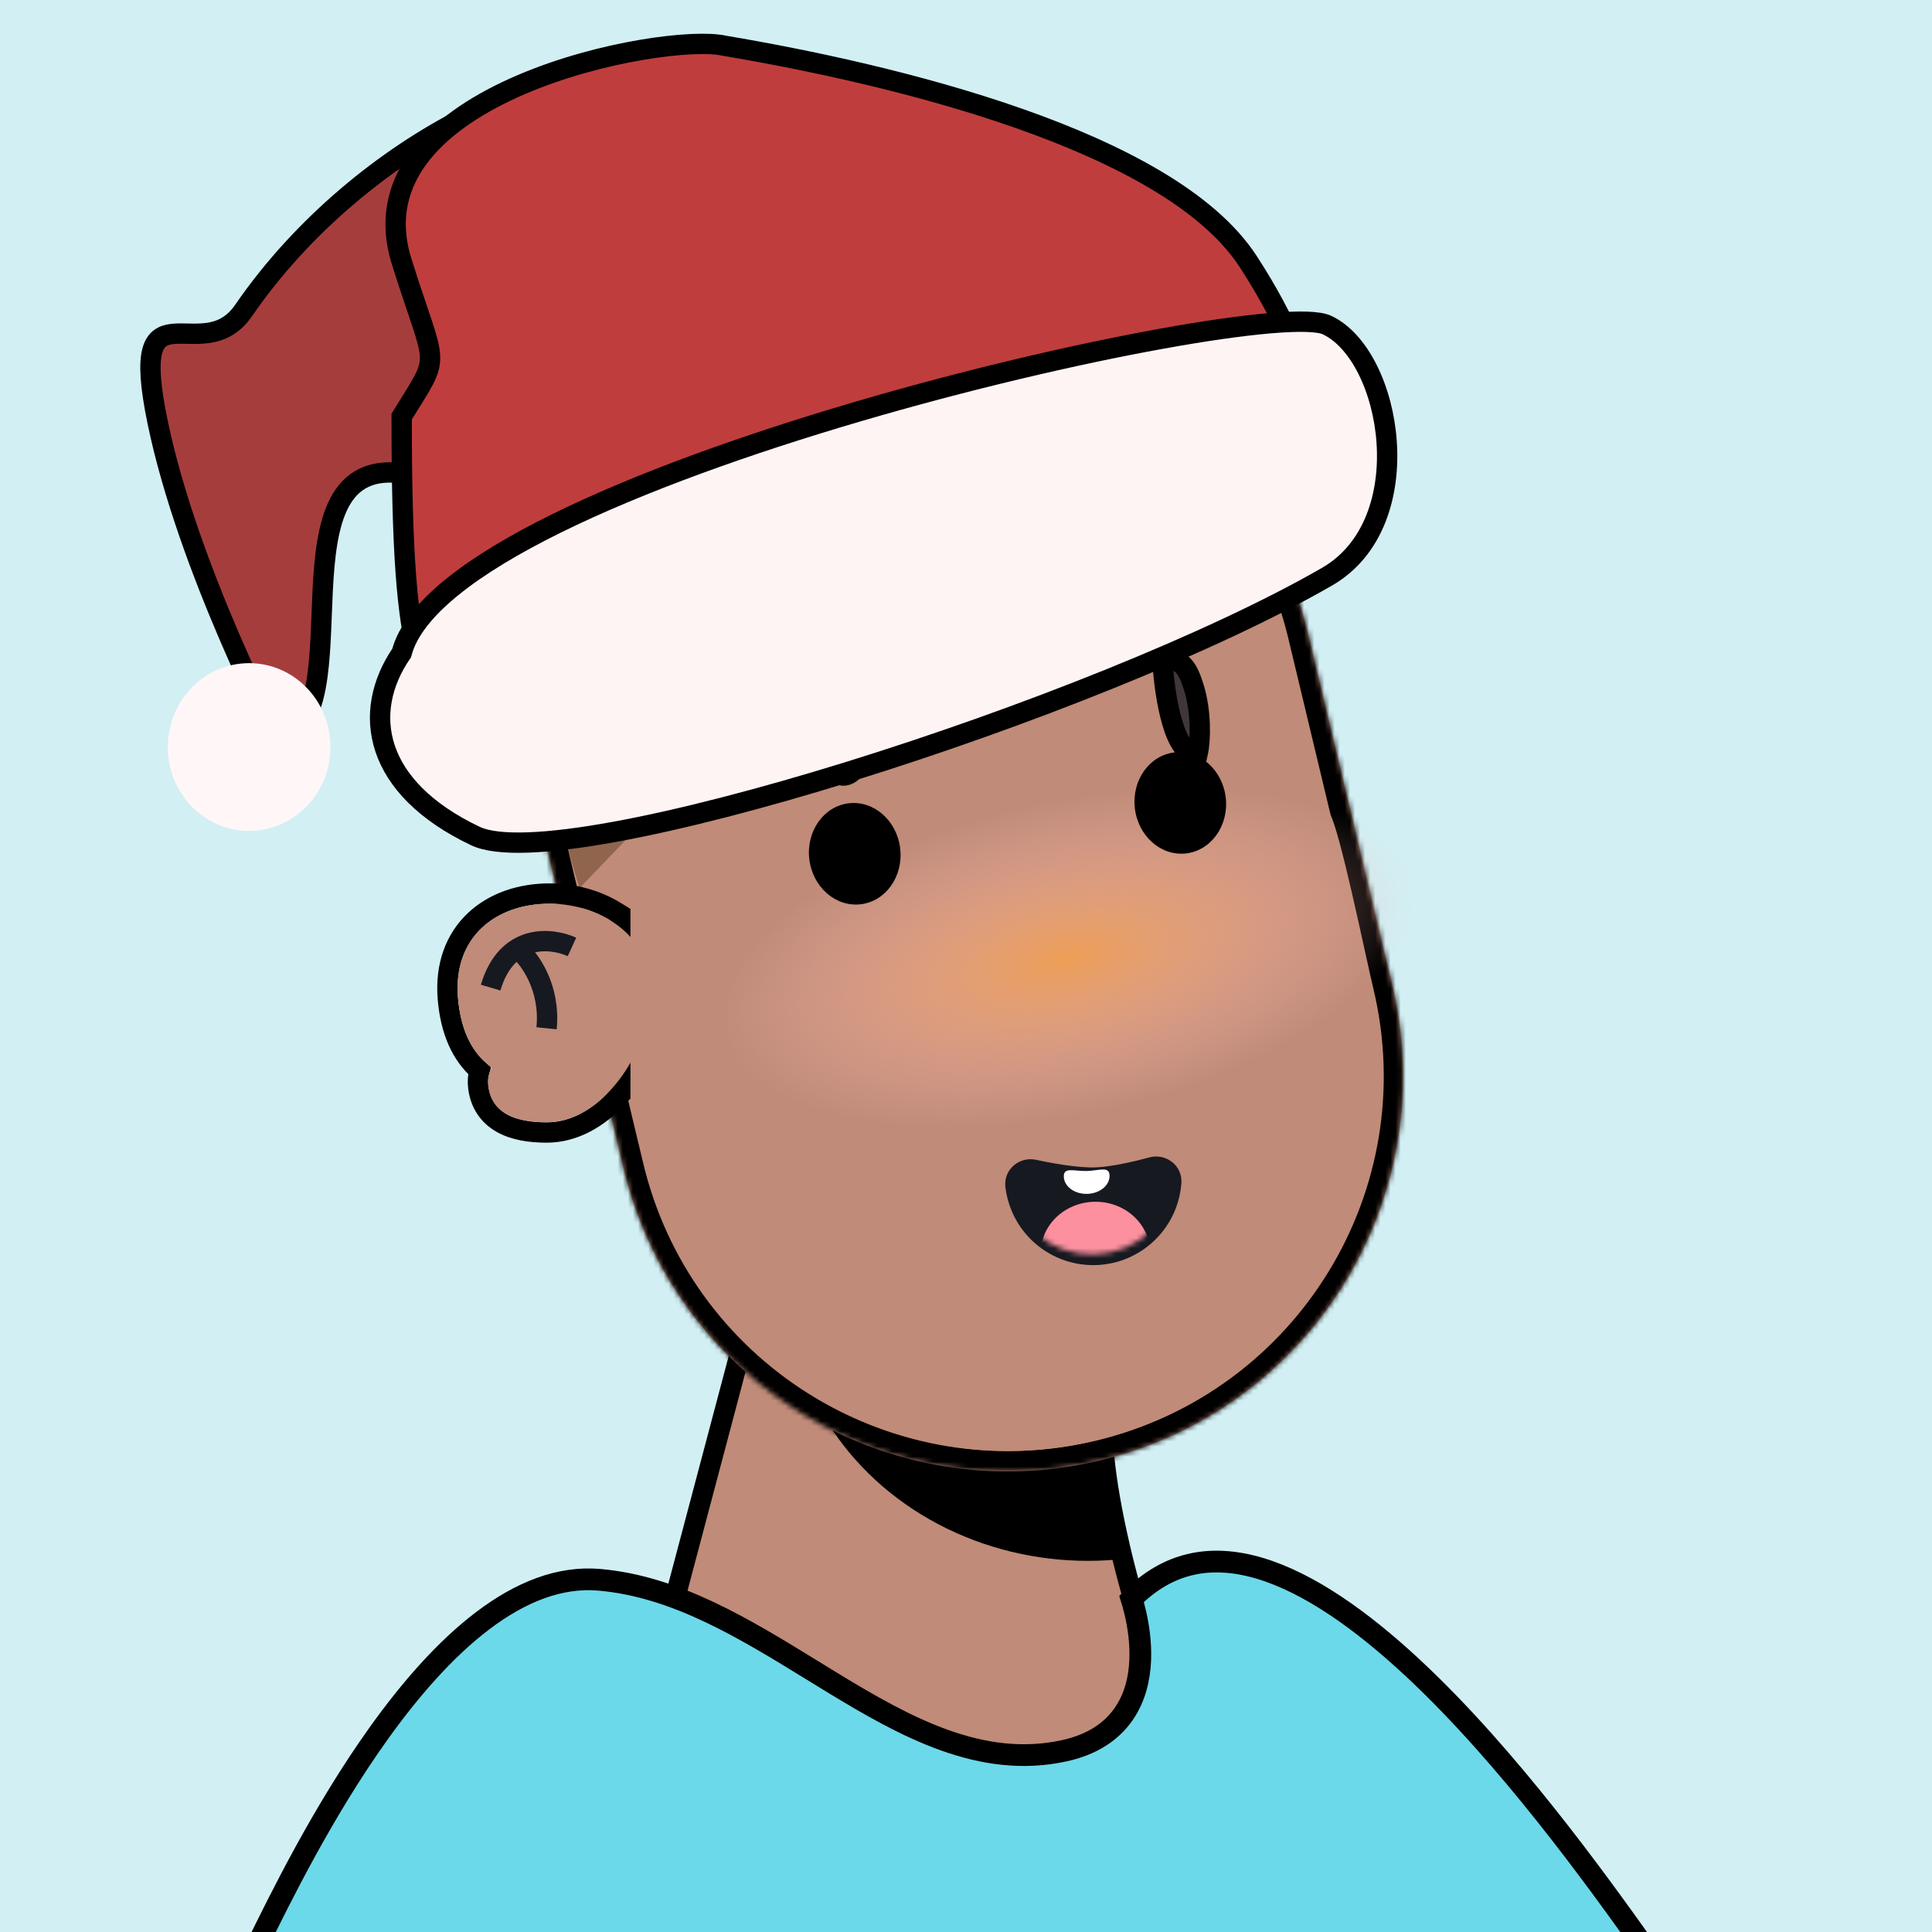 <svg width="280" height="280" viewBox="0 0 380 380" fill="none" xmlns="http://www.w3.org/2000/svg"><g id="gaoxia-avatar-Background"><rect width="100%" height="100%" fill="#D2EFF3" /></g><g id="gaoxia-avatar-Base"><g clip-path="url(#clip0)"><path d="M244 362.5C229.6 342.5 218.333 303.834 217 284.5L148.5 255L120 362.5H244Z" fill="#C08B78" stroke="black" stroke-width="4"/><mask id="mask0" mask-type="alpha" maskUnits="userSpaceOnUse" x="120" y="255" width="124" height="118"><path d="M244 372.5C229.6 352.5 218.333 303.834 217 284.5L148.5 255L120 372.5H244Z" fill="#AC6651"/></mask><g mask="url(#mask0)"><g style="mix-blend-mode:multiply"><ellipse cx="214" cy="253" rx="59" ry="54" fill="black"/></g></g><mask id="path-4-inside-1" fill="white"><path fill-rule="evenodd" clip-rule="evenodd" d="M273.887 193.917C273.86 193.802 273.832 193.686 273.804 193.57C273.777 193.454 273.749 193.339 273.72 193.223L257.324 124.786C257.307 124.718 257.291 124.651 257.275 124.583C257.259 124.515 257.242 124.447 257.226 124.379L257.153 124.076L257.152 124.076C246.934 82.632 205.157 57.148 163.583 67.109C122.009 77.07 96.316 118.718 105.989 160.294L105.987 160.294L122.979 231.212L122.993 231.209C133.595 272.113 175.063 297.15 216.33 287.262C257.598 277.375 283.217 236.265 274.132 194.997L274.145 194.994L273.887 193.917Z"/></mask><path fill-rule="evenodd" clip-rule="evenodd" d="M273.887 193.917C273.86 193.802 273.832 193.686 273.804 193.57C273.777 193.454 273.749 193.339 273.72 193.223L257.324 124.786C257.307 124.718 257.291 124.651 257.275 124.583C257.259 124.515 257.242 124.447 257.226 124.379L257.153 124.076L257.152 124.076C246.934 82.632 205.157 57.148 163.583 67.109C122.009 77.07 96.316 118.718 105.989 160.294L105.987 160.294L122.979 231.212L122.993 231.209C133.595 272.113 175.063 297.15 216.33 287.262C257.598 277.375 283.217 236.265 274.132 194.997L274.145 194.994L273.887 193.917Z" fill="#C08B78"/><path d="M273.887 193.917L269.993 194.832L269.995 194.841L269.997 194.849L273.887 193.917ZM273.72 193.223L269.831 194.155L269.833 194.164L269.835 194.173L273.72 193.223ZM257.324 124.786L253.431 125.708L253.434 125.718L257.324 124.786ZM257.226 124.379L253.336 125.311L253.339 125.322L257.226 124.379ZM257.153 124.076L261.043 123.144L260.112 119.256L256.223 120.186L257.153 124.076ZM257.152 124.076L253.268 125.034L254.219 128.89L258.082 127.967L257.152 124.076ZM163.583 67.109L162.651 63.219L163.583 67.109ZM105.989 160.294L106.923 164.183L110.785 163.255L109.885 159.387L105.989 160.294ZM105.987 160.294L105.053 156.405L101.166 157.338L102.097 161.226L105.987 160.294ZM122.979 231.212L119.089 232.144L120.021 236.035L123.912 235.101L122.979 231.212ZM122.993 231.209L126.865 230.205L125.879 226.402L122.059 227.319L122.993 231.209ZM216.33 287.262L215.398 283.372H215.398L216.33 287.262ZM274.132 194.997L273.201 191.107L269.382 192.021L270.226 195.857L274.132 194.997ZM274.145 194.994L275.076 198.884L278.967 197.952L278.035 194.062L274.145 194.994ZM277.781 193.003C277.752 192.881 277.723 192.76 277.694 192.638L269.915 194.502C269.941 194.612 269.967 194.722 269.993 194.832L277.781 193.003ZM277.694 192.638C277.665 192.517 277.636 192.395 277.606 192.274L269.835 194.173C269.861 194.282 269.888 194.392 269.915 194.502L277.694 192.638ZM253.434 125.718L269.831 194.155L277.61 192.291L261.213 123.854L253.434 125.718ZM261.216 123.864C261.199 123.794 261.182 123.722 261.165 123.651L253.385 125.515C253.401 125.579 253.416 125.643 253.431 125.708L261.216 123.864ZM261.165 123.651C261.148 123.58 261.131 123.509 261.113 123.437L253.339 125.322C253.354 125.386 253.37 125.45 253.385 125.515L261.165 123.651ZM253.263 125.008L253.336 125.311L261.116 123.447L261.043 123.144L253.263 125.008ZM258.082 127.967L258.084 127.966L256.223 120.186L256.222 120.186L258.082 127.967ZM261.036 123.119C250.292 79.54 206.365 52.745 162.651 63.219L164.515 70.999C203.949 61.551 243.576 85.723 253.268 125.034L261.036 123.119ZM162.651 63.219C118.937 73.692 91.922 117.484 102.093 161.2L109.885 159.387C100.71 119.952 125.081 80.447 164.515 70.999L162.651 63.219ZM106.921 164.183L106.923 164.183L105.055 156.404L105.053 156.405L106.921 164.183ZM126.869 230.28L109.877 159.362L102.097 161.226L119.089 232.144L126.869 230.28ZM122.059 227.319L122.045 227.322L123.912 235.101L123.926 235.098L122.059 227.319ZM119.121 232.212C130.269 275.223 173.87 301.548 217.262 291.152L215.398 283.372C176.255 292.751 136.921 269.003 126.865 230.205L119.121 232.212ZM217.262 291.152C260.654 280.756 287.592 237.53 278.039 194.137L270.226 195.857C278.843 235 254.542 273.994 215.398 283.372L217.262 291.152ZM273.213 191.104L273.201 191.107L275.064 198.887L275.076 198.884L273.213 191.104ZM269.997 194.849L270.255 195.926L278.035 194.062L277.777 192.985L269.997 194.849Z" fill="black" mask="url(#path-4-inside-1)"/><path d="M270.125 194.454C279.614 234.058 255.201 273.856 215.597 283.344C192.29 288.929 168.915 282.771 151.691 268.686C134.499 252.8 130.499 201.3 126.692 176.949C140.691 208.45 176.316 210.895 210.192 204.95C238.691 199.95 261.49 198.95 261.49 159.95C263.376 162.566 268.468 187.537 270.125 194.454Z" fill="#C08B78"/></g><ellipse cx="209.75" cy="188.445" rx="69.539" ry="31.155" transform="rotate(-12.012 209.75 188.445)" fill="url(#paint0_radial)"/><defs><radialGradient id="paint0_radial" cx="0" cy="0" r="1" gradientUnits="userSpaceOnUse" gradientTransform="translate(209.75 188.445) rotate(90) scale(31.155 69.539)"><stop stop-color="#ED9E56"/><stop offset="1" stop-color="#F7B9B9" stop-opacity="0"/></radialGradient><clipPath id="clip0"><rect width="200" height="320" fill="white" transform="translate(90 43)"/></clipPath></defs></g><g id="gaoxia-avatar-Eyebrows"><path d="M234.854 135.346C236.244 139.903 236.184 145.478 235.579 148.149C230.939 149.131 229.035 136.648 228.663 130.283C232.205 129.11 233.568 131.129 234.854 135.346Z" fill="#403838" stroke="black" stroke-width="4"/><path d="M166.043 139.696C164.653 144.252 164.713 149.827 165.318 152.498C169.958 153.481 171.862 140.997 172.234 134.632C168.692 133.459 167.329 135.478 166.043 139.696Z" fill="#403838" stroke="black" stroke-width="4"/></g><g id="gaoxia-avatar-Eyes"><ellipse cx="168.117" cy="167.928" rx="9" ry="10" transform="rotate(-6.776 168.117 167.928)" fill="black"/><ellipse cx="232.148" cy="157.924" rx="9" ry="10" transform="rotate(-6.276 232.148 157.924)" fill="black"/></g><g id="gaoxia-avatar-Shirt"><path d="M323.366 382.863H50.456C50.491 382.793 50.526 382.722 50.56 382.651C55.105 373.395 63.49 356.319 74.403 341.041C80.596 332.37 87.53 324.387 94.942 318.772C102.354 313.156 110.061 310.04 117.892 310.726C132.946 312.043 146.355 320.285 159.817 328.56C161.092 329.344 162.368 330.129 163.646 330.908C178.131 339.735 193.005 347.931 209.365 344.345C214.899 343.131 218.629 340.535 220.976 337.18C223.29 333.873 224.122 330.029 224.266 326.517C224.41 322.999 223.871 319.674 223.311 317.256C223.049 316.126 222.779 315.179 222.564 314.484C226.189 310.835 230.027 308.71 233.989 307.753C238.284 306.716 242.876 307.016 247.707 308.445C257.437 311.323 267.847 318.697 278.007 328.179C296.621 345.552 313.7 369.323 323.366 382.863Z" fill="#6BD9E9" stroke="black" stroke-width="4.274"/></g><g id="gaoxia-avatar-Mouth"><path d="M230.37 232.604C230.537 230.398 228.426 229.081 226.628 229.568C224.222 230.22 219.129 231.481 215.571 231.608C211.639 231.748 205.915 230.634 203.322 230.069C201.498 229.671 199.475 231.093 199.736 233.271C199.917 234.777 200.319 236.25 200.932 237.643C201.747 239.493 202.918 241.164 204.378 242.562C205.839 243.959 207.56 245.056 209.445 245.788C211.329 246.52 213.339 246.874 215.36 246.83C217.381 246.785 219.373 246.343 221.223 245.528C223.073 244.714 224.745 243.543 226.142 242.082C227.54 240.622 228.636 238.9 229.368 237.016C229.919 235.6 230.255 234.113 230.37 232.604Z" fill="#171921" stroke="#171921" stroke-width="4"/><mask id="mask0" mask-type="alpha" maskUnits="userSpaceOnUse" x="198" y="231" width="33" height="16"><path d="M230.814 231.39C230.858 233.357 230.487 235.313 229.722 237.148C228.958 238.983 227.816 240.66 226.36 242.083C224.904 243.507 223.164 244.649 221.239 245.444C219.314 246.24 217.241 246.673 215.139 246.719C213.037 246.766 210.947 246.424 208.989 245.714C207.03 245.004 205.242 243.94 203.725 242.582C202.208 241.224 200.993 239.599 200.148 237.8C199.304 236.001 198.847 234.062 198.803 232.095L230.814 231.39Z" fill="#171921"/></mask><g mask="url(#mask0)"><ellipse cx="215.45" cy="246.436" rx="10.756" ry="10.065" transform="rotate(-1.263 215.45 246.436)" fill="#FC909F"/></g><path d="M218.237 231.222C218.279 233.154 216.3 234.765 213.815 234.82C211.33 234.875 209.281 233.353 209.239 231.42C209.196 229.488 211.231 230.376 213.716 230.321C216.2 230.266 218.194 229.289 218.237 231.222Z" fill="white"/></g><g id="gaoxia-avatar-Hair"><path opacity="0.35" d="M246.985 108.175C238.985 101.775 225.152 101.175 219.485 101.675L211.485 75.175C225.085 78.375 243.485 99.175 246.985 108.175Z" fill="#362100"/><path d="M144.792 42.764C144.792 42.764 150.53 38.802 174.746 32.701C198.962 26.6 207.792 28.983 207.792 28.983L219.58 101.815C219.58 101.815 211.541 101.642 191.548 106.009C171.555 110.376 161.985 115.675 161.985 115.675L144.792 42.764Z" fill="#362100"/><path d="M107.985 117.675C101.185 76.075 131.319 49.508 144.985 42.175L161.985 115.675C142.785 76.075 116.652 100.508 107.985 117.675Z" fill="#362100"/><path opacity="0.35" d="M126.485 161.675C119.285 134.475 148.485 119.841 161.985 115.674C154.985 99.341 138.985 84.674 119.485 102.675C101.485 133.174 108.485 156.675 113.986 174.675L126.485 161.675Z" fill="#362100"/></g><g id="gaoxia-avatar-Hat"><path d="M47.912 61.067C71.161 27.271 113.453 8.4 129.229 17.227L100.028 68.691C93.5 80.76 108.034 98.079 80.076 93.23C52.119 88.381 72.235 141.818 54.607 145.456C54.607 145.456 36.946 111.831 30.983 82.94C25.021 54.049 39.665 73.056 47.912 61.067Z" fill="#A63D3D" stroke="black" stroke-width="4"/><path d="M79 51.434C85.879 73.381 87 68.934 79 81.934C79 134.934 83 131.934 93.5 154.434C101.9 172.434 206.333 122.268 257.5 94.934C260 90.434 261.1 75.434 245.5 51.434C229.9 27.434 175.167 14.5 142.5 9C131 6.333 68.5 17.934 79 51.434Z" fill="#C03D3D" stroke="black" stroke-width="4"/><ellipse cx="49" cy="146.934" rx="16" ry="16.5" fill="#FFF7F7"/><path d="M261 63.934C248.2 57.934 88 93.934 79 128.434C71 140.101 73.5 154.934 93.5 164.434C111.114 172.801 216.166 139.268 261 113.434C279.5 102.774 273.8 69.934 261 63.934Z" fill="#FFF4F4" stroke="black" stroke-width="4"/></g><g id="gaoxia-avatar-Ear"><path d="M121.466 215.861L122 215.286V214.501V180.999V179.88L121.046 179.295C117.312 177.004 112.772 175.75 108.08 175.75C102.44 175.75 97.159 177.497 93.398 181.045C89.594 184.632 87.542 189.877 88.087 196.416C88.618 202.788 90.757 207.477 94.305 210.593C94.013 211.592 93.927 212.67 94.062 213.803C94.452 217.072 96.104 219.427 98.657 220.878C101.091 222.261 104.206 222.75 107.524 222.75C113.003 222.75 117.808 219.803 121.466 215.861Z" stroke="black" stroke-width="4"/><path fill-rule="evenodd" clip-rule="evenodd" d="M127.972 196.734C128.043 196.082 128.08 195.42 128.08 194.75C128.08 184.533 118.573 177.75 108.08 177.75C97.587 177.75 89.08 184.25 90.08 196.25C90.636 202.927 93.026 207.322 96.731 209.967C96.142 210.991 95.885 212.194 96.048 213.567C96.677 218.848 101.186 220.75 107.524 220.75C118.629 220.75 127.416 206.703 127.972 196.734Z" fill="#C08B78"/><path d="M112.5 186.25C108.5 184.417 99.7 183.45 96.5 194.25" stroke="#171921" stroke-width="4"/><path d="M102 186.75C104.167 188.583 108.3 194.25 107.5 202.25" stroke="#171921" stroke-width="4"/></g></svg>